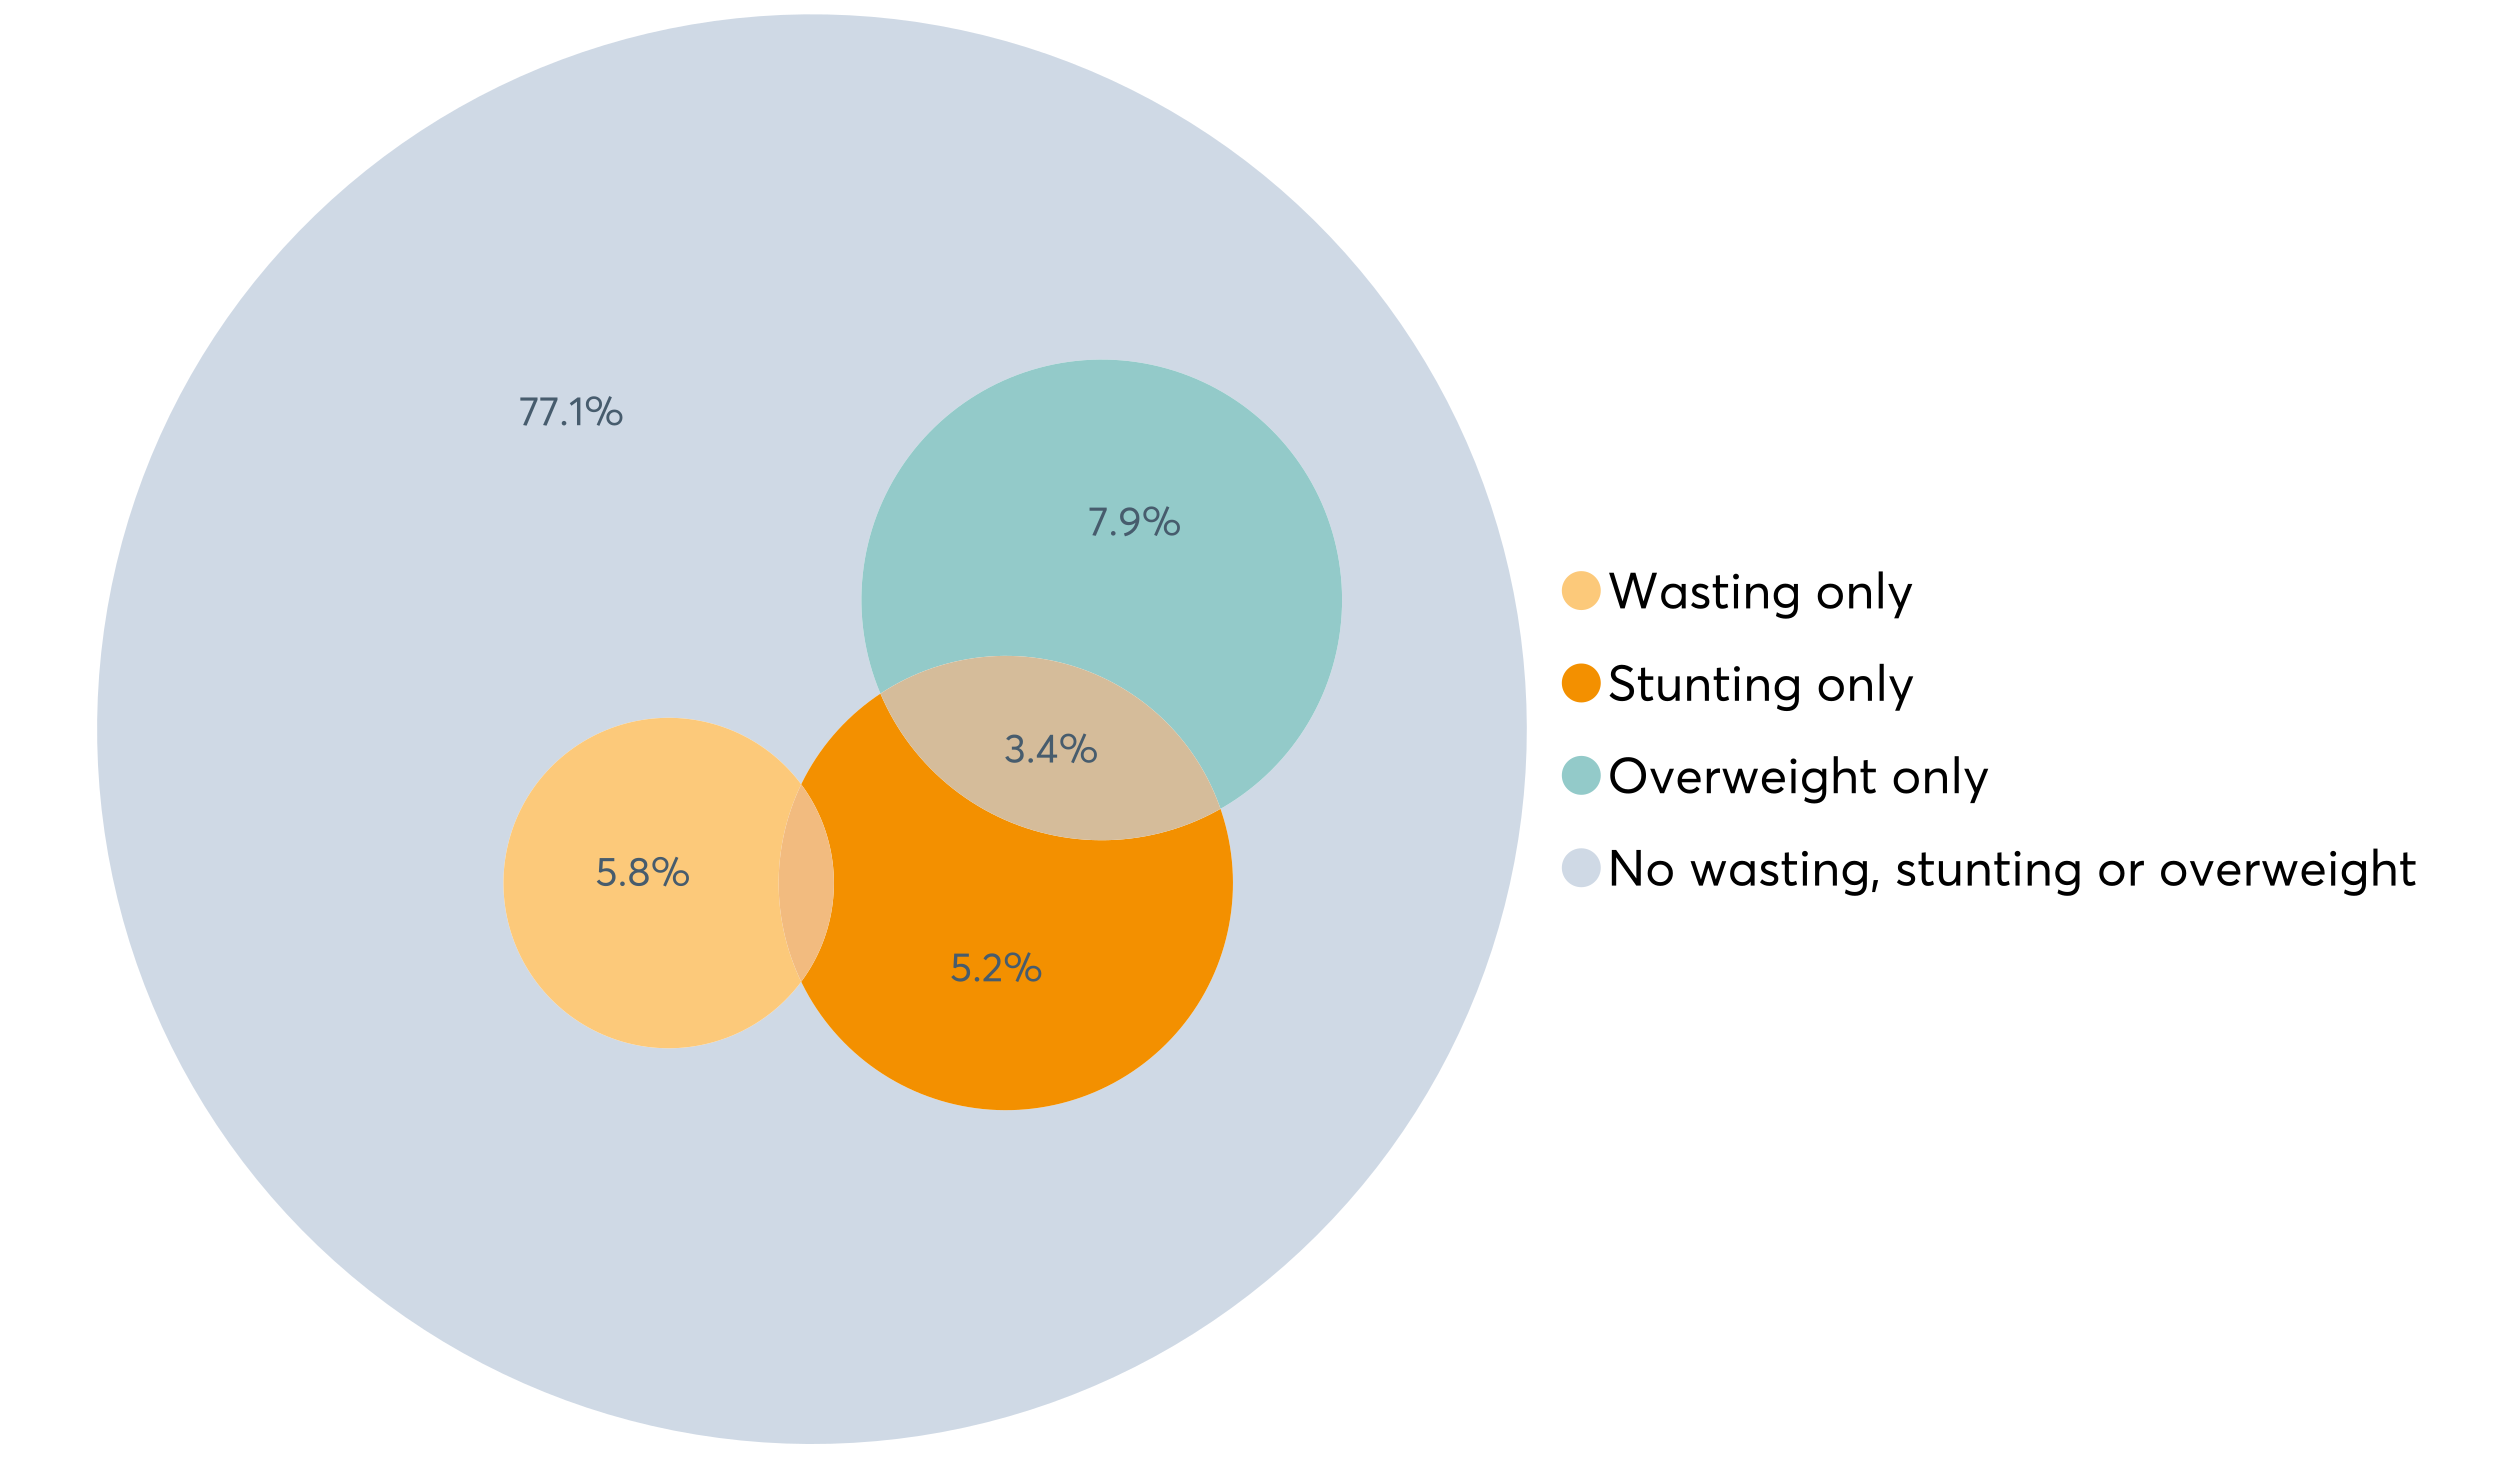 <?xml version="1.0" encoding="UTF-8"?>
<svg xmlns="http://www.w3.org/2000/svg" xmlns:xlink="http://www.w3.org/1999/xlink" width="1234.286pt" height="720pt" viewBox="0 0 1234.286 720" version="1.1">
<defs>
<g>
<symbol overflow="visible" id="glyph0-0">
<path style="stroke:none;" d=""/>
</symbol>
<symbol overflow="visible" id="glyph0-1">
<path style="stroke:none;" d="M 22.234 -17.609 L 24.547 -17.609 L 18.906 0 L 16.828 0 L 12.75 -14.438 L 12.734 -14.438 L 8.578 0 L 6.5 0 L 0.875 -17.609 L 3.172 -17.609 L 7.516 -3.547 L 7.562 -3.547 L 11.531 -17.609 L 13.891 -17.609 L 17.859 -3.5 L 17.891 -3.5 Z M 22.234 -17.609 "/>
</symbol>
<symbol overflow="visible" id="glyph0-2">
<path style="stroke:none;" d="M 11.297 -12.078 L 13.297 -12.078 L 13.297 0 L 11.359 0 L 11.359 -1.906 L 11.344 -1.906 C 10.312 -0.531 8.906 0.156 7.125 0.156 C 5.414 0.156 4 -0.406 2.875 -1.531 C 1.75 -2.656 1.188 -4.129 1.188 -5.953 C 1.188 -7.742 1.742 -9.238 2.859 -10.438 C 3.984 -11.633 5.395 -12.234 7.094 -12.234 C 8.812 -12.234 10.203 -11.578 11.266 -10.266 L 11.297 -10.266 Z M 7.297 -1.688 C 8.422 -1.688 9.379 -2.086 10.172 -2.891 C 10.961 -3.691 11.359 -4.711 11.359 -5.953 C 11.359 -7.191 10.973 -8.238 10.203 -9.094 C 9.441 -9.945 8.477 -10.375 7.312 -10.375 C 6.156 -10.375 5.18 -9.961 4.391 -9.141 C 3.609 -8.328 3.219 -7.266 3.219 -5.953 C 3.219 -4.711 3.594 -3.691 4.344 -2.891 C 5.102 -2.086 6.086 -1.688 7.297 -1.688 Z M 7.297 -1.688 "/>
</symbol>
<symbol overflow="visible" id="glyph0-3">
<path style="stroke:none;" d="M 5.609 0.156 C 3.734 0.156 2.156 -0.426 0.875 -1.594 L 1.906 -3.094 C 2.945 -2.133 4.18 -1.656 5.609 -1.656 C 6.305 -1.656 6.859 -1.812 7.266 -2.125 C 7.68 -2.445 7.891 -2.832 7.891 -3.281 C 7.891 -3.738 7.688 -4.086 7.281 -4.328 C 6.875 -4.566 6.164 -4.859 5.156 -5.203 C 5.094 -5.223 5.047 -5.242 5.016 -5.266 C 3.836 -5.672 2.938 -6.141 2.312 -6.672 C 1.695 -7.203 1.391 -7.973 1.391 -8.984 C 1.391 -9.91 1.766 -10.68 2.516 -11.297 C 3.266 -11.922 4.223 -12.234 5.391 -12.234 C 6.922 -12.234 8.301 -11.738 9.531 -10.75 L 8.484 -9.156 C 7.523 -9.977 6.457 -10.391 5.281 -10.391 C 4.801 -10.391 4.367 -10.258 3.984 -10 C 3.609 -9.738 3.422 -9.398 3.422 -8.984 C 3.422 -8.555 3.609 -8.207 3.984 -7.938 C 4.359 -7.676 4.93 -7.395 5.703 -7.094 C 5.836 -7.039 6.082 -6.945 6.438 -6.812 C 6.789 -6.688 7.023 -6.598 7.141 -6.547 C 7.254 -6.492 7.453 -6.406 7.734 -6.281 C 8.016 -6.164 8.207 -6.078 8.312 -6.016 C 8.414 -5.961 8.566 -5.867 8.766 -5.734 C 8.973 -5.598 9.113 -5.477 9.188 -5.375 C 9.258 -5.281 9.359 -5.148 9.484 -4.984 C 9.609 -4.816 9.695 -4.656 9.75 -4.5 C 9.801 -4.344 9.844 -4.16 9.875 -3.953 C 9.906 -3.742 9.922 -3.523 9.922 -3.297 C 9.922 -2.305 9.547 -1.484 8.797 -0.828 C 8.055 -0.172 6.992 0.156 5.609 0.156 Z M 5.609 0.156 "/>
</symbol>
<symbol overflow="visible" id="glyph0-4">
<path style="stroke:none;" d="M 5.328 0.156 C 3.234 0.156 2.188 -1.094 2.188 -3.594 L 2.188 -10.344 L 0.641 -10.344 L 0.641 -12.078 L 2.188 -12.078 L 2.188 -16.203 L 4.188 -16.422 L 4.188 -12.078 L 8.219 -12.078 L 8.219 -10.344 L 4.188 -10.344 L 4.188 -3.891 C 4.188 -3.148 4.297 -2.602 4.516 -2.25 C 4.742 -1.906 5.133 -1.734 5.688 -1.734 C 6.312 -1.734 6.988 -1.941 7.719 -2.359 L 8.266 -0.594 C 7.367 -0.094 6.391 0.156 5.328 0.156 Z M 5.328 0.156 "/>
</symbol>
<symbol overflow="visible" id="glyph0-5">
<path style="stroke:none;" d="M 3.094 -14.312 C 2.688 -14.312 2.344 -14.445 2.062 -14.719 C 1.789 -15 1.656 -15.336 1.656 -15.734 C 1.656 -16.129 1.789 -16.461 2.062 -16.734 C 2.344 -17.004 2.688 -17.141 3.094 -17.141 C 3.5 -17.141 3.844 -17 4.125 -16.719 C 4.406 -16.438 4.547 -16.109 4.547 -15.734 C 4.547 -15.336 4.406 -15 4.125 -14.719 C 3.844 -14.445 3.5 -14.312 3.094 -14.312 Z M 2.078 0 L 2.078 -12.078 L 4.094 -12.078 L 4.094 0 Z M 2.078 0 "/>
</symbol>
<symbol overflow="visible" id="glyph0-6">
<path style="stroke:none;" d="M 8.344 -12.234 C 9.676 -12.234 10.727 -11.805 11.5 -10.953 C 12.281 -10.098 12.672 -8.836 12.672 -7.172 L 12.672 0 L 10.672 0 L 10.672 -6.594 C 10.672 -9.113 9.688 -10.375 7.719 -10.375 C 6.562 -10.375 5.641 -9.988 4.953 -9.219 C 4.266 -8.445 3.922 -7.383 3.922 -6.031 L 3.922 0 L 1.906 0 L 1.906 -12.078 L 3.922 -12.078 L 3.922 -9.969 L 3.938 -9.969 C 5 -11.477 6.469 -12.234 8.344 -12.234 Z M 8.344 -12.234 "/>
</symbol>
<symbol overflow="visible" id="glyph0-7">
<path style="stroke:none;" d="M 11.094 -12.078 L 13.078 -12.078 L 13.078 -0.922 C 13.078 0.93 12.594 2.391 11.625 3.453 C 10.656 4.523 9.16 5.062 7.141 5.062 C 5.328 5.062 3.691 4.625 2.234 3.75 L 2.703 1.891 C 4.211 2.734 5.66 3.156 7.047 3.156 C 8.348 3.156 9.348 2.816 10.047 2.141 C 10.754 1.473 11.109 0.629 11.109 -0.391 L 11.109 -2.078 L 11.062 -2.078 C 10.051 -0.836 8.688 -0.219 6.969 -0.219 C 5.312 -0.219 3.922 -0.77 2.797 -1.875 C 1.672 -2.988 1.109 -4.43 1.109 -6.203 C 1.109 -7.922 1.66 -9.352 2.766 -10.5 C 3.867 -11.656 5.238 -12.234 6.875 -12.234 C 8.57 -12.234 9.961 -11.617 11.047 -10.391 L 11.094 -10.391 Z M 7.125 -2.109 C 8.332 -2.109 9.305 -2.5 10.047 -3.281 C 10.797 -4.07 11.172 -5.078 11.172 -6.297 C 11.172 -7.492 10.785 -8.469 10.016 -9.219 C 9.242 -9.969 8.281 -10.344 7.125 -10.344 C 5.977 -10.344 5.031 -9.957 4.281 -9.188 C 3.539 -8.426 3.172 -7.457 3.172 -6.281 C 3.172 -5.02 3.551 -4.008 4.312 -3.25 C 5.07 -2.488 6.008 -2.109 7.125 -2.109 Z M 7.125 -2.109 "/>
</symbol>
<symbol overflow="visible" id="glyph0-8">
<path style="stroke:none;" d=""/>
</symbol>
<symbol overflow="visible" id="glyph0-9">
<path style="stroke:none;" d="M 7.422 0.156 C 5.566 0.156 4.062 -0.43 2.906 -1.609 C 1.75 -2.785 1.172 -4.258 1.172 -6.031 C 1.172 -7.801 1.75 -9.273 2.906 -10.453 C 4.062 -11.641 5.566 -12.234 7.422 -12.234 C 9.203 -12.234 10.68 -11.656 11.859 -10.5 C 13.035 -9.344 13.625 -7.852 13.625 -6.031 C 13.625 -4.207 13.035 -2.719 11.859 -1.562 C 10.68 -0.414 9.203 0.156 7.422 0.156 Z M 7.422 -1.688 C 8.598 -1.688 9.586 -2.094 10.391 -2.906 C 11.191 -3.727 11.594 -4.77 11.594 -6.031 C 11.594 -7.301 11.191 -8.344 10.391 -9.156 C 9.598 -9.969 8.609 -10.375 7.422 -10.375 C 6.18 -10.375 5.164 -9.953 4.375 -9.109 C 3.594 -8.273 3.203 -7.242 3.203 -6.016 C 3.203 -4.797 3.594 -3.77 4.375 -2.938 C 5.164 -2.102 6.18 -1.688 7.422 -1.688 Z M 7.422 -1.688 "/>
</symbol>
<symbol overflow="visible" id="glyph0-10">
<path style="stroke:none;" d="M 2.078 0 L 2.078 -18.266 L 4.094 -18.266 L 4.094 0 Z M 2.078 0 "/>
</symbol>
<symbol overflow="visible" id="glyph0-11">
<path style="stroke:none;" d="M 10.344 -12.078 L 12.484 -12.078 L 5.656 4.906 L 3.516 4.906 L 5.688 -0.5 L 0.578 -12.078 L 2.734 -12.078 L 6.656 -2.875 L 6.703 -2.875 Z M 10.344 -12.078 "/>
</symbol>
<symbol overflow="visible" id="glyph0-12">
<path style="stroke:none;" d="M 7.344 0.156 C 4.875 0.156 2.789 -0.754 1.094 -2.578 L 2.484 -4.219 C 3.098 -3.457 3.844 -2.879 4.719 -2.484 C 5.594 -2.086 6.477 -1.891 7.375 -1.891 C 8.457 -1.891 9.328 -2.129 9.984 -2.609 C 10.641 -3.086 10.969 -3.75 10.969 -4.594 C 10.969 -5.051 10.891 -5.445 10.734 -5.781 C 10.578 -6.113 10.305 -6.406 9.922 -6.656 C 9.547 -6.914 9.176 -7.125 8.812 -7.281 C 8.457 -7.438 7.953 -7.641 7.297 -7.891 C 7.18 -7.941 7.086 -7.973 7.016 -7.984 C 6.367 -8.223 5.844 -8.426 5.438 -8.594 C 5.039 -8.77 4.582 -9.016 4.062 -9.328 C 3.539 -9.641 3.133 -9.957 2.844 -10.281 C 2.551 -10.602 2.297 -11.008 2.078 -11.5 C 1.867 -11.988 1.766 -12.531 1.766 -13.125 C 1.766 -14.438 2.285 -15.535 3.328 -16.422 C 4.367 -17.316 5.641 -17.773 7.141 -17.797 C 9.129 -17.797 10.992 -17.109 12.734 -15.734 L 11.406 -14.047 C 10.039 -15.203 8.617 -15.781 7.141 -15.781 C 6.285 -15.781 5.551 -15.551 4.938 -15.094 C 4.32 -14.645 4.016 -14.02 4.016 -13.219 C 4.016 -12.895 4.082 -12.594 4.219 -12.312 C 4.352 -12.039 4.5 -11.816 4.656 -11.641 C 4.82 -11.473 5.113 -11.281 5.531 -11.062 C 5.945 -10.852 6.273 -10.691 6.516 -10.578 C 6.754 -10.473 7.172 -10.305 7.766 -10.078 C 9.586 -9.379 10.785 -8.832 11.359 -8.438 C 12.598 -7.594 13.219 -6.383 13.219 -4.812 C 13.219 -3.258 12.645 -2.039 11.5 -1.156 C 10.352 -0.281 8.969 0.156 7.344 0.156 Z M 7.344 0.156 "/>
</symbol>
<symbol overflow="visible" id="glyph0-13">
<path style="stroke:none;" d="M 10.203 -12.078 L 12.203 -12.078 L 12.203 0 L 10.203 0 L 10.203 -2.016 L 10.172 -2.016 C 9.16 -0.566 7.836 0.156 6.203 0.156 C 4.766 0.156 3.645 -0.258 2.844 -1.094 C 2.051 -1.938 1.656 -3.203 1.656 -4.891 L 1.656 -12.078 L 3.672 -12.078 L 3.672 -5.453 C 3.672 -4.117 3.914 -3.156 4.406 -2.562 C 4.895 -1.977 5.633 -1.688 6.625 -1.688 C 7.613 -1.688 8.457 -2.094 9.156 -2.906 C 9.852 -3.727 10.203 -4.836 10.203 -6.234 Z M 10.203 -12.078 "/>
</symbol>
<symbol overflow="visible" id="glyph0-14">
<path style="stroke:none;" d="M 10.328 0.156 C 7.711 0.156 5.582 -0.691 3.938 -2.391 C 2.289 -4.086 1.469 -6.223 1.469 -8.797 C 1.469 -11.379 2.289 -13.523 3.938 -15.234 C 5.582 -16.941 7.711 -17.797 10.328 -17.797 C 12.836 -17.797 14.926 -16.961 16.594 -15.297 C 18.27 -13.629 19.109 -11.469 19.109 -8.812 C 19.109 -6.164 18.27 -4.008 16.594 -2.344 C 14.926 -0.676 12.836 0.156 10.328 0.156 Z M 10.328 -1.906 C 12.172 -1.906 13.719 -2.555 14.969 -3.859 C 16.219 -5.16 16.844 -6.812 16.844 -8.812 C 16.844 -10.82 16.219 -12.477 14.969 -13.781 C 13.719 -15.082 12.172 -15.734 10.328 -15.734 C 8.391 -15.734 6.801 -15.066 5.562 -13.734 C 4.32 -12.398 3.703 -10.754 3.703 -8.797 C 3.703 -6.848 4.32 -5.211 5.562 -3.891 C 6.801 -2.566 8.391 -1.906 10.328 -1.906 Z M 10.328 -1.906 "/>
</symbol>
<symbol overflow="visible" id="glyph0-15">
<path style="stroke:none;" d="M 10.203 -12.078 L 12.375 -12.078 L 7.469 0 L 5.531 0 L 0.594 -12.078 L 2.75 -12.078 L 6.469 -2.562 L 6.547 -2.562 Z M 10.203 -12.078 "/>
</symbol>
<symbol overflow="visible" id="glyph0-16">
<path style="stroke:none;" d="M 12.562 -6.234 C 12.562 -6.098 12.551 -5.922 12.531 -5.703 L 12.5 -5.406 L 3.203 -5.406 C 3.336 -4.281 3.77 -3.379 4.5 -2.703 C 5.238 -2.023 6.156 -1.688 7.25 -1.688 C 8.656 -1.688 9.785 -2.234 10.641 -3.328 L 12.062 -2.109 C 10.883 -0.598 9.254 0.156 7.172 0.156 C 5.43 0.156 3.992 -0.414 2.859 -1.562 C 1.734 -2.719 1.172 -4.207 1.172 -6.031 C 1.172 -7.832 1.719 -9.316 2.812 -10.484 C 3.914 -11.648 5.297 -12.234 6.953 -12.234 C 8.617 -12.234 9.969 -11.672 11 -10.547 C 12.039 -9.422 12.562 -7.984 12.562 -6.234 Z M 9.406 -9.469 C 8.789 -10.07 8.004 -10.375 7.047 -10.375 C 6.086 -10.375 5.266 -10.078 4.578 -9.484 C 3.891 -8.898 3.457 -8.098 3.281 -7.078 L 10.562 -7.078 C 10.406 -8.078 10.02 -8.875 9.406 -9.469 Z M 9.406 -9.469 "/>
</symbol>
<symbol overflow="visible" id="glyph0-17">
<path style="stroke:none;" d="M 7.891 -12.234 C 8.141 -12.234 8.305 -12.223 8.391 -12.203 L 8.391 -9.969 C 8.023 -10.008 7.758 -10.031 7.594 -10.031 C 6.469 -10.031 5.57 -9.641 4.906 -8.859 C 4.25 -8.078 3.922 -7.066 3.922 -5.828 L 3.922 0 L 1.906 0 L 1.906 -12.078 L 3.922 -12.078 L 3.922 -9.953 L 3.938 -9.953 C 4.883 -11.473 6.203 -12.234 7.891 -12.234 Z M 7.891 -12.234 "/>
</symbol>
<symbol overflow="visible" id="glyph0-18">
<path style="stroke:none;" d="M 16.297 -12.078 L 18.344 -12.078 L 14.141 0 L 12.25 0 L 9.531 -8.812 L 9.5 -8.812 L 6.75 0 L 4.906 0 L 0.719 -12.078 L 2.75 -12.078 L 5.828 -3.047 L 5.875 -3.047 L 8.641 -12.078 L 10.375 -12.078 L 13.172 -3.047 L 13.219 -3.047 Z M 16.297 -12.078 "/>
</symbol>
<symbol overflow="visible" id="glyph0-19">
<path style="stroke:none;" d="M 8.406 -12.234 C 9.781 -12.234 10.852 -11.816 11.625 -10.984 C 12.406 -10.16 12.797 -8.914 12.797 -7.25 L 12.797 0 L 10.797 0 L 10.797 -6.672 C 10.797 -9.141 9.812 -10.375 7.844 -10.375 C 6.633 -10.375 5.676 -9.992 4.969 -9.234 C 4.27 -8.473 3.922 -7.422 3.922 -6.078 L 3.922 0 L 1.906 0 L 1.906 -18.266 L 3.922 -18.266 L 3.922 -10.094 L 3.969 -10.094 C 4.977 -11.52 6.457 -12.234 8.406 -12.234 Z M 8.406 -12.234 "/>
</symbol>
<symbol overflow="visible" id="glyph0-20">
<path style="stroke:none;" d="M 14.359 -17.609 L 16.531 -17.609 L 16.531 0 L 14.312 0 L 4.438 -13.891 L 4.391 -13.891 L 4.391 0 L 2.234 0 L 2.234 -17.609 L 4.359 -17.609 L 14.312 -3.578 L 14.359 -3.578 Z M 14.359 -17.609 "/>
</symbol>
<symbol overflow="visible" id="glyph0-21">
<path style="stroke:none;" d="M 0.797 3.219 L 1.594 -2.734 L 3.797 -2.734 L 2.281 3.219 Z M 0.797 3.219 "/>
</symbol>
<symbol overflow="visible" id="glyph1-0">
<path style="stroke:none;" d=""/>
</symbol>
<symbol overflow="visible" id="glyph1-1">
<path style="stroke:none;" d="M 7.344 -7.094 C 8.07 -6.812 8.641 -6.375 9.047 -5.781 C 9.461 -5.188 9.672 -4.484 9.672 -3.672 C 9.672 -2.555 9.25 -1.645 8.406 -0.938 C 7.57 -0.227 6.52 0.125 5.25 0.125 C 4.113 0.125 3.133 -0.117 2.312 -0.609 C 1.5 -1.109 0.914 -1.77 0.562 -2.594 L 2.016 -3.266 C 2.555 -2.055 3.598 -1.453 5.141 -1.453 C 5.941 -1.453 6.613 -1.68 7.156 -2.141 C 7.695 -2.598 7.969 -3.191 7.969 -3.922 C 7.969 -4.617 7.707 -5.195 7.188 -5.656 C 6.676 -6.125 5.938 -6.359 4.969 -6.359 L 3.828 -6.359 L 3.828 -7.828 L 5.156 -7.828 C 5.988 -7.828 6.609 -8.035 7.016 -8.453 C 7.43 -8.867 7.641 -9.391 7.641 -10.016 C 7.641 -10.672 7.391 -11.203 6.891 -11.609 C 6.398 -12.023 5.789 -12.234 5.062 -12.234 C 3.883 -12.234 2.992 -11.789 2.391 -10.906 L 1.031 -11.641 C 1.406 -12.305 1.941 -12.832 2.641 -13.219 C 3.336 -13.613 4.16 -13.812 5.109 -13.812 C 6.316 -13.812 7.316 -13.488 8.109 -12.844 C 8.91 -12.195 9.312 -11.328 9.312 -10.234 C 9.312 -9.555 9.141 -8.941 8.797 -8.391 C 8.453 -7.836 7.969 -7.414 7.344 -7.125 Z M 7.344 -7.094 "/>
</symbol>
<symbol overflow="visible" id="glyph1-2">
<path style="stroke:none;" d="M 2.406 0.125 C 2.07 0.125 1.797 0.016 1.578 -0.203 C 1.359 -0.422 1.25 -0.688 1.25 -1 C 1.25 -1.312 1.359 -1.578 1.578 -1.797 C 1.797 -2.023 2.07 -2.141 2.406 -2.141 C 2.719 -2.141 2.984 -2.023 3.203 -1.797 C 3.43 -1.578 3.547 -1.312 3.547 -1 C 3.547 -0.688 3.43 -0.422 3.203 -0.203 C 2.984 0.016 2.719 0.125 2.406 0.125 Z M 2.406 0.125 "/>
</symbol>
<symbol overflow="visible" id="glyph1-3">
<path style="stroke:none;" d="M 6.984 0 L 6.984 -2.406 L 0.625 -2.406 L 0.625 -3.609 L 7.234 -13.703 L 8.656 -13.703 L 8.656 -3.922 L 10.641 -3.922 L 10.641 -2.406 L 8.656 -2.406 L 8.656 0 Z M 2.625 -3.891 L 7.016 -3.891 L 7.016 -10.641 Z M 2.625 -3.891 "/>
</symbol>
<symbol overflow="visible" id="glyph1-4">
<path style="stroke:none;" d="M 7.531 0.344 L 6.219 -0.219 L 12.422 -14.391 L 13.734 -13.812 Z M 4.859 -6.438 C 3.742 -6.438 2.801 -6.801 2.031 -7.531 C 1.27 -8.27 0.891 -9.223 0.891 -10.391 C 0.891 -11.473 1.258 -12.391 2 -13.141 C 2.738 -13.898 3.691 -14.281 4.859 -14.281 C 5.984 -14.281 6.93 -13.922 7.703 -13.203 C 8.473 -12.484 8.859 -11.547 8.859 -10.391 C 8.859 -9.285 8.484 -8.348 7.734 -7.578 C 6.992 -6.816 6.035 -6.438 4.859 -6.438 Z M 4.891 -7.719 C 5.641 -7.719 6.254 -7.973 6.734 -8.484 C 7.211 -8.992 7.453 -9.625 7.453 -10.375 C 7.453 -11.145 7.203 -11.77 6.703 -12.25 C 6.211 -12.738 5.609 -12.984 4.891 -12.984 C 4.129 -12.984 3.508 -12.734 3.031 -12.234 C 2.551 -11.734 2.312 -11.113 2.312 -10.375 C 2.312 -9.582 2.555 -8.941 3.047 -8.453 C 3.535 -7.961 4.148 -7.719 4.891 -7.719 Z M 14.969 0.125 C 13.852 0.125 12.91 -0.238 12.141 -0.969 C 11.379 -1.707 11 -2.656 11 -3.812 C 11 -4.895 11.367 -5.816 12.109 -6.578 C 12.859 -7.336 13.812 -7.719 14.969 -7.719 C 16.082 -7.719 17.023 -7.348 17.797 -6.609 C 18.566 -5.879 18.953 -4.945 18.953 -3.812 C 18.953 -2.707 18.582 -1.773 17.844 -1.016 C 17.113 -0.254 16.156 0.125 14.969 0.125 Z M 14.969 -1.156 C 15.738 -1.156 16.363 -1.406 16.844 -1.906 C 17.32 -2.414 17.562 -3.039 17.562 -3.781 C 17.562 -4.57 17.312 -5.207 16.812 -5.688 C 16.312 -6.176 15.695 -6.422 14.969 -6.422 C 14.219 -6.422 13.602 -6.164 13.125 -5.656 C 12.656 -5.156 12.422 -4.531 12.422 -3.781 C 12.422 -3.008 12.664 -2.379 13.156 -1.891 C 13.645 -1.398 14.25 -1.156 14.969 -1.156 Z M 14.969 -1.156 "/>
</symbol>
<symbol overflow="visible" id="glyph1-5">
<path style="stroke:none;" d="M 0.531 -13.703 L 9.016 -13.703 L 9.016 -12.516 L 3.594 0.234 L 1.906 -0.094 L 7.156 -12.141 L 0.531 -12.141 Z M 0.531 -13.703 "/>
</symbol>
<symbol overflow="visible" id="glyph1-6">
<path style="stroke:none;" d="M 3.984 0 L 3.984 -11.656 L 1.25 -9.609 L 0.422 -10.859 L 4.266 -13.703 L 5.656 -13.703 L 5.656 0 Z M 3.984 0 "/>
</symbol>
<symbol overflow="visible" id="glyph1-7">
<path style="stroke:none;" d="M 5.688 -8.688 C 6.945 -8.688 8 -8.289 8.844 -7.5 C 9.688 -6.707 10.109 -5.648 10.109 -4.328 C 10.109 -3.023 9.648 -1.953 8.734 -1.109 C 7.816 -0.273 6.688 0.141 5.344 0.141 C 4.395 0.141 3.52 -0.062 2.719 -0.469 C 1.914 -0.875 1.273 -1.438 0.797 -2.156 L 2.047 -3.109 C 2.367 -2.586 2.805 -2.176 3.359 -1.875 C 3.91 -1.582 4.531 -1.438 5.219 -1.438 C 6.113 -1.438 6.867 -1.711 7.484 -2.266 C 8.098 -2.816 8.406 -3.508 8.406 -4.344 C 8.406 -5.238 8.098 -5.941 7.484 -6.453 C 6.867 -6.961 6.125 -7.219 5.25 -7.219 C 4.207 -7.219 3.398 -6.961 2.828 -6.453 L 1.859 -6.766 L 2.25 -13.703 L 9.484 -13.703 L 9.484 -12.141 L 3.828 -12.141 L 3.609 -8.297 C 4.367 -8.555 5.062 -8.688 5.688 -8.688 Z M 5.688 -8.688 "/>
</symbol>
<symbol overflow="visible" id="glyph1-8">
<path style="stroke:none;" d="M 7.938 -7.422 C 8.719 -7.16 9.348 -6.711 9.828 -6.078 C 10.305 -5.441 10.547 -4.672 10.547 -3.766 C 10.547 -2.609 10.086 -1.672 9.172 -0.953 C 8.254 -0.234 7.102 0.125 5.719 0.125 C 4.32 0.125 3.172 -0.242 2.266 -0.984 C 1.367 -1.723 0.922 -2.648 0.922 -3.766 C 0.922 -4.672 1.16 -5.441 1.641 -6.078 C 2.117 -6.711 2.742 -7.16 3.516 -7.422 L 3.516 -7.438 C 3.004 -7.594 2.555 -7.938 2.172 -8.469 C 1.785 -9 1.594 -9.617 1.594 -10.328 C 1.594 -11.398 1.977 -12.25 2.75 -12.875 C 3.52 -13.5 4.508 -13.812 5.719 -13.812 C 6.957 -13.812 7.957 -13.492 8.719 -12.859 C 9.488 -12.223 9.875 -11.379 9.875 -10.328 C 9.875 -9.641 9.676 -9.023 9.281 -8.484 C 8.883 -7.941 8.438 -7.594 7.938 -7.438 Z M 5.719 -12.328 C 4.977 -12.328 4.375 -12.117 3.906 -11.703 C 3.438 -11.285 3.203 -10.785 3.203 -10.203 C 3.203 -9.578 3.438 -9.078 3.906 -8.703 C 4.375 -8.328 4.977 -8.141 5.719 -8.141 C 6.477 -8.141 7.094 -8.328 7.562 -8.703 C 8.039 -9.078 8.281 -9.578 8.281 -10.203 C 8.281 -10.816 8.035 -11.32 7.547 -11.719 C 7.055 -12.125 6.445 -12.328 5.719 -12.328 Z M 5.719 -1.391 C 6.633 -1.391 7.379 -1.641 7.953 -2.141 C 8.523 -2.641 8.812 -3.242 8.812 -3.953 C 8.812 -4.734 8.523 -5.363 7.953 -5.844 C 7.379 -6.332 6.633 -6.578 5.719 -6.578 C 4.789 -6.578 4.039 -6.332 3.469 -5.844 C 2.895 -5.363 2.609 -4.734 2.609 -3.953 C 2.609 -3.211 2.906 -2.598 3.5 -2.109 C 4.102 -1.629 4.844 -1.391 5.719 -1.391 Z M 5.719 -1.391 "/>
</symbol>
<symbol overflow="visible" id="glyph1-9">
<path style="stroke:none;" d="M 3.328 -1.531 L 9.406 -1.531 L 9.406 0 L 0.797 0 L 0.781 -1.156 L 5.469 -5.938 C 6.156 -6.656 6.676 -7.289 7.031 -7.844 C 7.383 -8.406 7.562 -8.992 7.562 -9.609 C 7.562 -10.367 7.32 -10.992 6.844 -11.484 C 6.363 -11.984 5.742 -12.234 4.984 -12.234 C 3.672 -12.234 2.688 -11.613 2.031 -10.375 L 0.797 -11.219 C 1.672 -12.945 3.098 -13.812 5.078 -13.812 C 6.223 -13.812 7.203 -13.445 8.016 -12.719 C 8.828 -11.988 9.234 -11.016 9.234 -9.797 C 9.234 -9.004 9.051 -8.25 8.688 -7.531 C 8.332 -6.812 7.734 -6.031 6.891 -5.188 L 3.328 -1.578 Z M 3.328 -1.531 "/>
</symbol>
<symbol overflow="visible" id="glyph1-10">
<path style="stroke:none;" d="M 5.688 -13.812 C 7.051 -13.812 8.191 -13.312 9.109 -12.312 C 10.023 -11.32 10.484 -10.031 10.484 -8.438 C 10.484 -7.238 10.273 -6.109 9.859 -5.047 C 9.453 -3.984 8.91 -3.082 8.234 -2.344 C 7.555 -1.602 6.797 -0.988 5.953 -0.5 C 5.109 -0.02 4.234 0.305 3.328 0.484 L 2.844 -0.953 C 4.207 -1.297 5.398 -1.906 6.422 -2.781 C 7.453 -3.656 8.16 -4.801 8.547 -6.219 L 8.516 -6.234 C 7.598 -5.43 6.461 -5.031 5.109 -5.031 C 3.898 -5.031 2.898 -5.422 2.109 -6.203 C 1.328 -6.984 0.938 -8.023 0.938 -9.328 C 0.938 -10.609 1.391 -11.676 2.297 -12.531 C 3.203 -13.383 4.332 -13.812 5.688 -13.812 Z M 5.469 -6.578 C 6.156 -6.578 6.801 -6.75 7.406 -7.094 C 8.008 -7.438 8.492 -7.895 8.859 -8.469 L 8.859 -8.578 C 8.859 -9.68 8.562 -10.57 7.969 -11.25 C 7.375 -11.926 6.617 -12.266 5.703 -12.266 C 4.797 -12.266 4.055 -11.977 3.484 -11.406 C 2.91 -10.832 2.625 -10.141 2.625 -9.328 C 2.625 -8.504 2.883 -7.836 3.406 -7.328 C 3.926 -6.828 4.613 -6.578 5.469 -6.578 Z M 5.469 -6.578 "/>
</symbol>
</g>
</defs>
<g id="surface131657">
<path style=" stroke:none;fill-rule:nonzero;fill:rgb(98.824%,78.824%,47.843%);fill-opacity:1;" d="M 790.324 291.582 C 790.324 296.891 786.02 301.195 780.711 301.195 C 775.398 301.195 771.094 296.891 771.094 291.582 C 771.094 286.273 775.398 281.969 780.711 281.969 C 786.02 281.969 790.324 286.273 790.324 291.582 "/>
<g style="fill:rgb(0%,0%,0%);fill-opacity:1;">
  <use xlink:href="#glyph0-1" x="793.543" y="300.387"/>
  <use xlink:href="#glyph0-2" x="818.944" y="300.387"/>
  <use xlink:href="#glyph0-3" x="834.026" y="300.387"/>
  <use xlink:href="#glyph0-4" x="844.965" y="300.387"/>
  <use xlink:href="#glyph0-5" x="853.994" y="300.387"/>
  <use xlink:href="#glyph0-6" x="860.195" y="300.387"/>
  <use xlink:href="#glyph0-7" x="874.583" y="300.387"/>
  <use xlink:href="#glyph0-8" x="889.441" y="300.387"/>
  <use xlink:href="#glyph0-9" x="896.263" y="300.387"/>
  <use xlink:href="#glyph0-6" x="911.072" y="300.387"/>
  <use xlink:href="#glyph0-10" x="925.459" y="300.387"/>
  <use xlink:href="#glyph0-11" x="931.66" y="300.387"/>
</g>
<path style=" stroke:none;fill-rule:nonzero;fill:rgb(95.294%,56.471%,0%);fill-opacity:1;" d="M 790.324 337.195 C 790.324 342.504 786.02 346.809 780.711 346.809 C 775.398 346.809 771.094 342.504 771.094 337.195 C 771.094 331.883 775.398 327.578 780.711 327.578 C 786.02 327.578 790.324 331.883 790.324 337.195 "/>
<g style="fill:rgb(0%,0%,0%);fill-opacity:1;">
  <use xlink:href="#glyph0-12" x="793.543" y="346"/>
  <use xlink:href="#glyph0-4" x="808.029" y="346"/>
  <use xlink:href="#glyph0-13" x="817.059" y="346"/>
  <use xlink:href="#glyph0-6" x="831.049" y="346"/>
  <use xlink:href="#glyph0-4" x="845.436" y="346"/>
  <use xlink:href="#glyph0-5" x="854.465" y="346"/>
  <use xlink:href="#glyph0-6" x="860.667" y="346"/>
  <use xlink:href="#glyph0-7" x="875.054" y="346"/>
  <use xlink:href="#glyph0-8" x="889.913" y="346"/>
  <use xlink:href="#glyph0-9" x="896.734" y="346"/>
  <use xlink:href="#glyph0-6" x="911.543" y="346"/>
  <use xlink:href="#glyph0-10" x="925.93" y="346"/>
  <use xlink:href="#glyph0-11" x="932.132" y="346"/>
</g>
<path style=" stroke:none;fill-rule:nonzero;fill:rgb(57.647%,79.216%,78.824%);fill-opacity:1;" d="M 790.324 382.805 C 790.324 388.117 786.02 392.422 780.711 392.422 C 775.398 392.422 771.094 388.117 771.094 382.805 C 771.094 377.496 775.398 373.191 780.711 373.191 C 786.02 373.191 790.324 377.496 790.324 382.805 "/>
<g style="fill:rgb(0%,0%,0%);fill-opacity:1;">
  <use xlink:href="#glyph0-14" x="793.543" y="391.613"/>
  <use xlink:href="#glyph0-15" x="814.107" y="391.613"/>
  <use xlink:href="#glyph0-16" x="827.08" y="391.613"/>
  <use xlink:href="#glyph0-17" x="840.773" y="391.613"/>
  <use xlink:href="#glyph0-18" x="849.628" y="391.613"/>
  <use xlink:href="#glyph0-16" x="868.679" y="391.613"/>
  <use xlink:href="#glyph0-5" x="882.372" y="391.613"/>
  <use xlink:href="#glyph0-7" x="888.573" y="391.613"/>
  <use xlink:href="#glyph0-19" x="903.432" y="391.613"/>
  <use xlink:href="#glyph0-4" x="917.918" y="391.613"/>
  <use xlink:href="#glyph0-8" x="926.947" y="391.613"/>
  <use xlink:href="#glyph0-9" x="933.769" y="391.613"/>
  <use xlink:href="#glyph0-6" x="948.578" y="391.613"/>
  <use xlink:href="#glyph0-10" x="962.965" y="391.613"/>
  <use xlink:href="#glyph0-11" x="969.166" y="391.613"/>
</g>
<path style=" stroke:none;fill-rule:nonzero;fill:rgb(81.176%,85.098%,89.804%);fill-opacity:1;" d="M 790.324 428.418 C 790.324 433.727 786.02 438.031 780.711 438.031 C 775.398 438.031 771.094 433.727 771.094 428.418 C 771.094 423.109 775.398 418.805 780.711 418.805 C 786.02 418.805 790.324 423.109 790.324 428.418 "/>
<g style="fill:rgb(0%,0%,0%);fill-opacity:1;">
  <use xlink:href="#glyph0-20" x="793.543" y="437.223"/>
  <use xlink:href="#glyph0-9" x="812.296" y="437.223"/>
  <use xlink:href="#glyph0-8" x="827.105" y="437.223"/>
  <use xlink:href="#glyph0-18" x="833.926" y="437.223"/>
  <use xlink:href="#glyph0-2" x="852.977" y="437.223"/>
  <use xlink:href="#glyph0-3" x="868.059" y="437.223"/>
  <use xlink:href="#glyph0-4" x="878.998" y="437.223"/>
  <use xlink:href="#glyph0-5" x="888.027" y="437.223"/>
  <use xlink:href="#glyph0-6" x="894.229" y="437.223"/>
  <use xlink:href="#glyph0-7" x="908.616" y="437.223"/>
  <use xlink:href="#glyph0-21" x="923.474" y="437.223"/>
  <use xlink:href="#glyph0-8" x="928.808" y="437.223"/>
  <use xlink:href="#glyph0-3" x="935.629" y="437.223"/>
  <use xlink:href="#glyph0-4" x="946.568" y="437.223"/>
  <use xlink:href="#glyph0-13" x="955.598" y="437.223"/>
  <use xlink:href="#glyph0-6" x="969.588" y="437.223"/>
  <use xlink:href="#glyph0-4" x="983.975" y="437.223"/>
  <use xlink:href="#glyph0-5" x="993.004" y="437.223"/>
  <use xlink:href="#glyph0-6" x="999.206" y="437.223"/>
  <use xlink:href="#glyph0-7" x="1013.593" y="437.223"/>
  <use xlink:href="#glyph0-8" x="1028.452" y="437.223"/>
  <use xlink:href="#glyph0-9" x="1035.273" y="437.223"/>
  <use xlink:href="#glyph0-17" x="1050.082" y="437.223"/>
  <use xlink:href="#glyph0-8" x="1058.938" y="437.223"/>
  <use xlink:href="#glyph0-9" x="1065.759" y="437.223"/>
  <use xlink:href="#glyph0-15" x="1080.568" y="437.223"/>
  <use xlink:href="#glyph0-16" x="1093.541" y="437.223"/>
  <use xlink:href="#glyph0-17" x="1107.234" y="437.223"/>
  <use xlink:href="#glyph0-18" x="1116.09" y="437.223"/>
  <use xlink:href="#glyph0-16" x="1135.14" y="437.223"/>
  <use xlink:href="#glyph0-5" x="1148.833" y="437.223"/>
  <use xlink:href="#glyph0-7" x="1155.034" y="437.223"/>
  <use xlink:href="#glyph0-19" x="1169.893" y="437.223"/>
  <use xlink:href="#glyph0-4" x="1184.379" y="437.223"/>
</g>
<path style=" stroke:none;fill-rule:nonzero;fill:rgb(81.176%,85.098%,89.804%);fill-opacity:1;" d="M 410.219 712.816 L 421.355 712.348 L 432.465 711.523 L 443.547 710.352 L 454.586 708.832 L 465.57 706.961 L 476.492 704.746 L 487.34 702.188 L 498.098 699.285 L 508.762 696.047 L 519.316 692.477 L 529.75 688.57 L 540.059 684.34 L 550.23 679.785 L 560.25 674.91 L 570.113 669.723 L 579.805 664.223 L 589.32 658.426 L 598.645 652.328 L 607.777 645.938 L 616.699 639.262 L 625.406 632.312 L 633.891 625.086 L 642.145 617.598 L 650.156 609.855 L 657.918 601.859 L 665.426 593.625 L 672.672 585.156 L 679.645 576.465 L 686.336 567.559 L 692.746 558.441 L 698.867 549.129 L 704.688 539.629 L 710.207 529.945 L 715.418 520.098 L 720.316 510.086 L 724.895 499.93 L 729.148 489.629 L 733.078 479.203 L 736.676 468.656 L 739.938 458 L 742.863 447.25 L 745.449 436.41 L 747.688 425.492 L 749.582 414.512 L 751.129 403.477 L 752.328 392.398 L 753.176 381.289 L 753.672 370.156 L 753.816 359.012 L 753.609 347.871 L 753.051 336.742 L 752.141 325.637 L 750.883 314.566 L 749.273 303.539 L 747.316 292.566 L 745.016 281.664 L 742.371 270.84 L 739.387 260.105 L 736.062 249.469 L 732.406 238.941 L 728.422 228.535 L 724.105 218.262 L 719.473 208.129 L 714.52 198.145 L 709.254 188.324 L 703.68 178.676 L 697.805 169.207 L 691.633 159.93 L 685.172 150.852 L 678.43 141.98 L 671.406 133.328 L 664.117 124.898 L 656.562 116.707 L 648.754 108.754 L 640.699 101.055 L 632.406 93.613 L 623.883 86.438 L 615.133 79.535 L 606.172 72.91 L 597.008 66.574 L 587.648 60.527 L 578.102 54.781 L 568.375 49.336 L 558.484 44.203 L 548.438 39.387 L 538.242 34.887 L 527.91 30.715 L 517.453 26.867 L 506.879 23.352 L 496.199 20.176 L 485.422 17.336 L 474.562 14.836 L 463.629 12.684 L 452.637 10.875 L 441.586 9.414 L 430.5 8.305 L 419.383 7.543 L 408.246 7.137 L 397.105 7.078 L 385.965 7.375 L 374.84 8.02 L 363.742 9.02 L 352.68 10.363 L 341.668 12.062 L 330.711 14.102 L 319.828 16.492 L 309.023 19.219 L 298.312 22.289 L 287.703 25.695 L 277.207 29.438 L 266.832 33.504 L 256.59 37.898 L 246.496 42.613 L 236.551 47.645 L 226.773 52.988 L 217.168 58.637 L 207.746 64.59 L 198.516 70.832 L 189.488 77.363 L 180.672 84.18 L 172.074 91.266 L 163.707 98.625 L 155.574 106.242 L 147.684 114.113 L 140.047 122.227 L 132.672 130.582 L 125.562 139.16 L 118.727 147.961 L 112.176 156.977 L 105.91 166.191 L 99.938 175.598 L 94.266 185.191 L 88.902 194.957 L 83.848 204.887 L 79.109 214.973 L 74.691 225.203 L 70.598 235.566 L 66.836 246.055 L 63.402 256.66 L 60.309 267.363 L 57.555 278.16 L 55.141 289.039 L 53.074 299.988 L 51.355 311 L 49.98 322.059 L 48.957 333.152 L 48.285 344.277 L 47.965 355.414 L 47.996 366.559 L 48.379 377.695 L 49.113 388.812 L 50.199 399.906 L 51.633 410.953 L 53.414 421.953 L 55.543 432.891 L 58.02 443.758 L 60.832 454.539 L 63.988 465.227 L 67.477 475.809 L 71.301 486.277 L 75.449 496.617 L 79.926 506.824 L 84.719 516.883 L 89.828 526.785 L 95.25 536.52 L 100.977 546.082 L 107 555.457 L 113.316 564.637 L 119.918 573.613 L 126.801 582.375 L 133.957 590.918 L 141.383 599.227 L 149.062 607.301 L 156.996 615.125 L 165.172 622.699 L 173.582 630.008 L 182.219 637.047 L 191.074 643.812 L 200.137 650.297 L 209.402 656.488 L 218.855 662.383 L 228.492 667.98 L 238.301 673.27 L 248.273 678.242 L 258.395 682.902 L 268.66 687.238 L 279.055 691.25 L 289.574 694.93 L 300.203 698.277 L 310.93 701.289 L 321.75 703.957 L 332.648 706.285 L 343.613 708.266 L 354.637 709.898 L 365.707 711.184 L 376.809 712.121 L 387.938 712.703 L 399.078 712.938 Z M 492.469 548.047 L 488.93 547.863 L 485.402 547.566 L 481.887 547.156 L 478.383 546.637 L 474.898 546.008 L 471.434 545.27 L 467.996 544.422 L 464.586 543.465 L 461.211 542.398 L 457.867 541.23 L 454.562 539.957 L 451.301 538.578 L 448.086 537.098 L 444.918 535.516 L 441.801 533.836 L 438.738 532.059 L 435.734 530.184 L 432.789 528.215 L 429.91 526.156 L 427.094 524.008 L 424.352 521.77 L 421.676 519.445 L 419.078 517.039 L 416.559 514.555 L 414.117 511.988 L 411.758 509.348 L 409.484 506.633 L 407.297 503.848 L 405.199 500.996 L 403.191 498.078 L 401.277 495.098 L 399.457 492.062 L 397.734 488.969 L 396.113 485.82 L 395.566 484.672 L 394.566 486.004 L 392.953 488.012 L 391.281 489.969 L 389.547 491.871 L 387.75 493.719 L 385.898 495.512 L 383.992 497.242 L 382.031 498.91 L 380.016 500.52 L 377.953 502.062 L 375.844 503.539 L 373.688 504.945 L 371.488 506.289 L 369.25 507.559 L 366.969 508.758 L 364.652 509.883 L 362.301 510.938 L 359.918 511.914 L 357.508 512.816 L 355.066 513.645 L 352.602 514.395 L 350.117 515.062 L 347.609 515.656 L 345.086 516.168 L 342.547 516.598 L 339.992 516.949 L 337.434 517.223 L 334.863 517.41 L 332.289 517.52 L 329.715 517.547 L 327.141 517.492 L 324.566 517.359 L 322 517.145 L 319.441 516.844 L 316.895 516.469 L 314.359 516.012 L 311.84 515.473 L 309.34 514.855 L 306.859 514.16 L 304.402 513.387 L 301.973 512.535 L 299.566 511.609 L 297.195 510.605 L 294.855 509.527 L 292.551 508.379 L 290.285 507.156 L 288.055 505.863 L 285.871 504.5 L 283.73 503.066 L 281.633 501.57 L 279.586 500.008 L 277.59 498.379 L 275.648 496.688 L 273.758 494.938 L 271.922 493.129 L 270.148 491.266 L 268.434 489.344 L 266.777 487.367 L 265.188 485.344 L 263.66 483.27 L 262.199 481.145 L 260.809 478.98 L 259.484 476.77 L 258.23 474.52 L 257.051 472.23 L 255.941 469.906 L 254.906 467.547 L 253.949 465.156 L 253.066 462.734 L 252.258 460.289 L 251.531 457.82 L 250.879 455.328 L 250.309 452.816 L 249.816 450.289 L 249.402 447.746 L 249.07 445.191 L 248.82 442.629 L 248.652 440.059 L 248.562 437.484 L 248.555 434.906 L 248.629 432.332 L 248.785 429.762 L 249.02 427.195 L 249.34 424.641 L 249.734 422.094 L 250.215 419.566 L 250.773 417.051 L 251.41 414.555 L 252.125 412.078 L 252.918 409.629 L 253.785 407.203 L 254.734 404.809 L 255.754 402.445 L 256.848 400.113 L 258.016 397.816 L 259.258 395.559 L 260.57 393.344 L 261.949 391.168 L 263.398 389.039 L 264.91 386.953 L 266.492 384.922 L 268.133 382.938 L 269.84 381.008 L 271.605 379.129 L 273.43 377.312 L 275.309 375.551 L 277.242 373.852 L 279.23 372.211 L 281.27 370.637 L 283.355 369.125 L 285.488 367.684 L 287.668 366.309 L 289.887 365 L 292.148 363.766 L 294.445 362.602 L 296.777 361.512 L 299.145 360.496 L 301.543 359.559 L 303.969 358.691 L 306.422 357.906 L 308.898 357.195 L 311.395 356.566 L 313.91 356.012 L 316.445 355.543 L 318.988 355.148 L 321.547 354.836 L 324.113 354.605 L 326.684 354.457 L 329.258 354.391 L 331.832 354.402 L 334.406 354.496 L 336.977 354.672 L 339.539 354.93 L 342.094 355.266 L 344.637 355.684 L 347.164 356.184 L 349.672 356.762 L 352.164 357.418 L 354.633 358.152 L 357.078 358.965 L 359.492 359.852 L 361.883 360.816 L 364.238 361.855 L 366.562 362.973 L 368.848 364.156 L 371.094 365.414 L 373.301 366.742 L 375.465 368.141 L 377.586 369.605 L 379.656 371.137 L 381.676 372.734 L 383.648 374.391 L 385.566 376.113 L 387.426 377.891 L 389.23 379.73 L 390.977 381.625 L 392.664 383.57 L 394.285 385.57 L 395.562 387.254 L 395.836 386.676 L 397.441 383.52 L 399.145 380.418 L 400.949 377.367 L 402.848 374.379 L 404.836 371.449 L 406.918 368.586 L 409.09 365.789 L 411.352 363.062 L 413.695 360.41 L 416.121 357.828 L 418.629 355.328 L 421.211 352.906 L 423.871 350.57 L 426.602 348.316 L 429.406 346.152 L 432.273 344.078 L 434.68 342.449 L 434.531 342.105 L 433.137 338.629 L 431.852 335.109 L 430.676 331.551 L 429.617 327.957 L 428.668 324.332 L 427.84 320.68 L 427.121 317 L 426.523 313.305 L 426.039 309.586 L 425.676 305.859 L 425.43 302.121 L 425.301 298.375 L 425.289 294.629 L 425.398 290.887 L 425.625 287.145 L 425.969 283.414 L 426.43 279.695 L 427.008 275.996 L 427.703 272.312 L 428.516 268.656 L 429.441 265.027 L 430.48 261.426 L 431.633 257.863 L 432.898 254.336 L 434.273 250.852 L 435.762 247.41 L 437.355 244.02 L 439.055 240.684 L 440.855 237.398 L 442.766 234.172 L 444.77 231.012 L 446.879 227.914 L 449.082 224.883 L 451.379 221.922 L 453.77 219.039 L 456.25 216.23 L 458.816 213.5 L 461.469 210.855 L 464.203 208.293 L 467.016 205.82 L 469.906 203.438 L 472.871 201.145 L 475.906 198.949 L 479.012 196.852 L 482.18 194.852 L 485.406 192.949 L 488.695 191.156 L 492.039 189.461 L 495.434 187.879 L 498.875 186.398 L 502.363 185.031 L 505.891 183.773 L 509.461 182.629 L 513.062 181.598 L 516.691 180.68 L 520.352 179.875 L 524.035 179.191 L 527.738 178.621 L 531.457 178.168 L 535.188 177.832 L 538.93 177.613 L 542.676 177.516 L 546.422 177.535 L 550.164 177.672 L 553.902 177.926 L 557.629 178.301 L 561.344 178.793 L 565.043 179.398 L 568.719 180.125 L 572.367 180.965 L 575.992 181.918 L 579.582 182.988 L 583.137 184.168 L 586.652 185.461 L 590.129 186.863 L 593.555 188.379 L 596.934 189.996 L 600.258 191.723 L 603.527 193.555 L 606.738 195.484 L 609.883 197.52 L 612.965 199.648 L 615.98 201.875 L 618.918 204.195 L 621.785 206.609 L 624.574 209.113 L 627.281 211.699 L 629.906 214.375 L 632.445 217.129 L 634.898 219.961 L 637.258 222.871 L 639.527 225.852 L 641.699 228.906 L 643.773 232.023 L 645.75 235.207 L 647.621 238.453 L 649.395 241.754 L 651.059 245.109 L 652.617 248.516 L 654.066 251.973 L 655.406 255.469 L 656.637 259.008 L 657.754 262.586 L 658.758 266.195 L 659.645 269.836 L 660.422 273.5 L 661.078 277.188 L 661.617 280.895 L 662.043 284.617 L 662.348 288.352 L 662.535 292.094 L 662.605 295.84 L 662.559 299.586 L 662.391 303.328 L 662.105 307.062 L 661.703 310.789 L 661.184 314.5 L 660.547 318.191 L 659.793 321.859 L 658.922 325.504 L 657.941 329.121 L 656.844 332.703 L 655.633 336.25 L 654.312 339.754 L 652.883 343.219 L 651.344 346.633 L 649.695 350 L 647.945 353.309 L 646.09 356.566 L 644.129 359.758 L 642.074 362.891 L 639.918 365.953 L 637.668 368.949 L 635.324 371.871 L 632.887 374.719 L 630.363 377.488 L 627.754 380.176 L 625.059 382.781 L 622.285 385.297 L 619.434 387.727 L 616.504 390.062 L 613.504 392.309 L 610.434 394.457 L 607.301 396.504 L 604.102 398.457 L 602.566 399.324 L 603.094 400.844 L 604.148 404.223 L 605.098 407.633 L 605.938 411.074 L 606.668 414.539 L 607.293 418.023 L 607.801 421.527 L 608.203 425.047 L 608.492 428.578 L 608.668 432.113 L 608.734 435.652 L 608.688 439.195 L 608.531 442.73 L 608.262 446.262 L 607.883 449.781 L 607.391 453.289 L 606.789 456.777 L 606.074 460.246 L 605.254 463.691 L 604.324 467.109 L 603.289 470.496 L 602.145 473.848 L 600.898 477.16 L 599.543 480.434 L 598.09 483.66 L 596.531 486.844 L 594.879 489.973 L 593.125 493.047 L 591.273 496.066 L 589.328 499.027 L 587.293 501.922 L 585.164 504.754 L 582.949 507.516 L 580.648 510.207 L 578.262 512.824 L 575.793 515.363 L 573.25 517.824 L 570.625 520.207 L 567.93 522.5 L 565.164 524.711 L 562.328 526.832 L 559.426 528.859 L 556.461 530.801 L 553.438 532.641 L 550.359 534.391 L 547.223 536.039 L 544.039 537.586 L 540.809 539.035 L 537.531 540.379 L 534.215 541.621 L 530.863 542.754 L 527.473 543.785 L 524.055 544.707 L 520.609 545.52 L 517.137 546.223 L 513.648 546.816 L 510.141 547.301 L 506.617 547.672 L 503.086 547.934 L 499.547 548.082 L 496.008 548.121 Z M 492.469 548.047 "/>
<path style=" stroke:none;fill-rule:nonzero;fill:rgb(98.824%,78.824%,47.843%);fill-opacity:1;" d="M 332.289 517.52 L 334.863 517.41 L 337.434 517.223 L 339.992 516.949 L 342.547 516.598 L 345.086 516.168 L 347.609 515.656 L 350.117 515.062 L 352.602 514.395 L 355.066 513.645 L 357.508 512.816 L 359.918 511.914 L 362.301 510.938 L 364.652 509.883 L 366.969 508.758 L 369.25 507.559 L 371.488 506.289 L 373.688 504.945 L 375.844 503.539 L 377.953 502.062 L 380.016 500.52 L 382.031 498.91 L 383.992 497.242 L 385.898 495.512 L 387.75 493.719 L 389.547 491.871 L 391.281 489.969 L 392.953 488.012 L 394.566 486.004 L 395.566 484.672 L 394.59 482.625 L 393.168 479.383 L 391.848 476.094 L 390.633 472.77 L 389.523 469.406 L 388.52 466.008 L 387.625 462.582 L 386.84 459.129 L 386.164 455.656 L 385.598 452.16 L 385.141 448.648 L 384.797 445.125 L 384.562 441.59 L 384.441 438.051 L 384.434 434.512 L 384.535 430.969 L 384.746 427.438 L 385.074 423.91 L 385.508 420.395 L 386.055 416.898 L 386.715 413.418 L 387.48 409.961 L 388.355 406.527 L 389.34 403.129 L 390.43 399.758 L 391.625 396.426 L 392.926 393.133 L 394.328 389.883 L 395.562 387.254 L 394.285 385.57 L 392.664 383.57 L 390.977 381.625 L 389.23 379.73 L 387.426 377.891 L 385.566 376.113 L 383.648 374.391 L 381.676 372.734 L 379.656 371.137 L 377.586 369.605 L 375.465 368.141 L 373.301 366.742 L 371.094 365.414 L 368.848 364.156 L 366.562 362.973 L 364.238 361.855 L 361.883 360.816 L 359.492 359.852 L 357.078 358.965 L 354.633 358.152 L 352.164 357.418 L 349.672 356.762 L 347.164 356.184 L 344.637 355.684 L 342.094 355.266 L 339.539 354.93 L 336.977 354.672 L 334.406 354.496 L 331.832 354.402 L 329.258 354.391 L 326.684 354.457 L 324.113 354.605 L 321.547 354.836 L 318.988 355.148 L 316.445 355.543 L 313.91 356.012 L 311.395 356.566 L 308.898 357.195 L 306.422 357.906 L 303.969 358.691 L 301.543 359.559 L 299.145 360.496 L 296.777 361.512 L 294.445 362.602 L 292.148 363.766 L 289.887 365 L 287.668 366.309 L 285.488 367.684 L 283.355 369.125 L 281.27 370.637 L 279.23 372.211 L 277.242 373.852 L 275.309 375.551 L 273.43 377.312 L 271.605 379.129 L 269.84 381.008 L 268.133 382.938 L 266.492 384.922 L 264.91 386.953 L 263.398 389.039 L 261.949 391.168 L 260.57 393.344 L 259.258 395.559 L 258.016 397.816 L 256.848 400.113 L 255.754 402.445 L 254.734 404.809 L 253.785 407.203 L 252.918 409.629 L 252.125 412.078 L 251.41 414.555 L 250.773 417.051 L 250.215 419.566 L 249.734 422.094 L 249.34 424.641 L 249.02 427.195 L 248.785 429.762 L 248.629 432.332 L 248.555 434.906 L 248.562 437.484 L 248.652 440.059 L 248.82 442.629 L 249.07 445.191 L 249.402 447.746 L 249.816 450.289 L 250.309 452.816 L 250.879 455.328 L 251.531 457.82 L 252.258 460.289 L 253.066 462.734 L 253.949 465.156 L 254.906 467.547 L 255.941 469.906 L 257.051 472.23 L 258.23 474.52 L 259.484 476.77 L 260.809 478.98 L 262.199 481.145 L 263.66 483.27 L 265.188 485.344 L 266.777 487.367 L 268.434 489.344 L 270.148 491.266 L 271.922 493.129 L 273.758 494.938 L 275.648 496.688 L 277.59 498.379 L 279.586 500.008 L 281.633 501.57 L 283.73 503.066 L 285.871 504.5 L 288.055 505.863 L 290.285 507.156 L 292.551 508.379 L 294.855 509.527 L 297.195 510.605 L 299.566 511.609 L 301.973 512.535 L 304.402 513.387 L 306.859 514.16 L 309.34 514.855 L 311.84 515.473 L 314.359 516.012 L 316.895 516.469 L 319.441 516.844 L 322 517.145 L 324.566 517.359 L 327.141 517.492 L 329.715 517.547 Z M 332.289 517.52 "/>
<path style=" stroke:none;fill-rule:nonzero;fill:rgb(95.294%,56.471%,0%);fill-opacity:1;" d="M 499.547 548.082 L 503.086 547.934 L 506.617 547.672 L 510.141 547.301 L 513.648 546.816 L 517.137 546.223 L 520.609 545.52 L 524.055 544.707 L 527.473 543.785 L 530.863 542.754 L 534.215 541.621 L 537.531 540.379 L 540.809 539.035 L 544.039 537.586 L 547.223 536.039 L 550.359 534.391 L 553.438 532.641 L 556.461 530.801 L 559.426 528.859 L 562.328 526.832 L 565.164 524.711 L 567.93 522.5 L 570.625 520.207 L 573.25 517.824 L 575.793 515.363 L 578.262 512.824 L 580.648 510.207 L 582.949 507.516 L 585.164 504.754 L 587.293 501.922 L 589.328 499.027 L 591.273 496.066 L 593.125 493.047 L 594.879 489.973 L 596.531 486.844 L 598.09 483.66 L 599.543 480.434 L 600.898 477.16 L 602.145 473.848 L 603.289 470.496 L 604.324 467.109 L 605.254 463.691 L 606.074 460.246 L 606.789 456.777 L 607.391 453.289 L 607.883 449.781 L 608.262 446.262 L 608.531 442.73 L 608.688 439.195 L 608.734 435.652 L 608.668 432.113 L 608.492 428.578 L 608.203 425.047 L 607.801 421.527 L 607.293 418.023 L 606.668 414.539 L 605.938 411.074 L 605.098 407.633 L 604.148 404.223 L 603.094 400.844 L 602.566 399.324 L 600.84 400.305 L 597.527 402.047 L 594.156 403.688 L 590.738 405.219 L 587.273 406.641 L 583.762 407.953 L 580.215 409.156 L 576.629 410.242 L 573.012 411.219 L 569.367 412.078 L 565.695 412.824 L 562 413.453 L 558.289 413.965 L 554.562 414.359 L 550.828 414.633 L 547.086 414.793 L 543.34 414.832 L 539.594 414.754 L 535.852 414.559 L 532.117 414.242 L 528.395 413.812 L 524.691 413.262 L 521.004 412.598 L 517.34 411.812 L 513.703 410.918 L 510.094 409.906 L 506.52 408.781 L 502.984 407.543 L 499.488 406.195 L 496.039 404.734 L 492.637 403.168 L 489.281 401.496 L 485.984 399.719 L 482.746 397.836 L 479.566 395.855 L 476.453 393.773 L 473.406 391.594 L 470.426 389.32 L 467.523 386.953 L 464.695 384.492 L 461.945 381.949 L 459.281 379.316 L 456.699 376.602 L 454.203 373.809 L 451.797 370.938 L 449.48 367.992 L 447.262 364.973 L 445.137 361.887 L 443.113 358.734 L 441.188 355.52 L 439.363 352.246 L 437.648 348.918 L 436.035 345.535 L 434.68 342.449 L 432.273 344.078 L 429.406 346.152 L 426.602 348.316 L 423.871 350.57 L 421.211 352.906 L 418.629 355.328 L 416.121 357.828 L 413.695 360.41 L 411.352 363.062 L 409.09 365.789 L 406.918 368.586 L 404.836 371.449 L 402.848 374.379 L 400.949 377.367 L 399.145 380.418 L 397.441 383.52 L 395.836 386.676 L 395.562 387.254 L 395.844 387.621 L 397.34 389.719 L 398.766 391.867 L 400.121 394.055 L 401.41 396.285 L 402.629 398.555 L 403.773 400.863 L 404.844 403.203 L 405.84 405.578 L 406.762 407.984 L 407.609 410.418 L 408.375 412.875 L 409.066 415.359 L 409.676 417.859 L 410.211 420.379 L 410.66 422.914 L 411.035 425.465 L 411.324 428.023 L 411.535 430.59 L 411.664 433.164 L 411.711 435.738 L 411.68 438.312 L 411.562 440.887 L 411.367 443.457 L 411.09 446.016 L 410.734 448.566 L 410.297 451.105 L 409.777 453.629 L 409.18 456.133 L 408.504 458.621 L 407.75 461.082 L 406.918 463.52 L 406.012 465.93 L 405.027 468.312 L 403.969 470.66 L 402.836 472.973 L 401.633 475.25 L 400.355 477.488 L 399.012 479.684 L 397.594 481.836 L 396.113 483.945 L 395.566 484.672 L 396.113 485.82 L 397.734 488.969 L 399.457 492.062 L 401.277 495.098 L 403.191 498.078 L 405.199 500.996 L 407.297 503.848 L 409.484 506.633 L 411.758 509.348 L 414.117 511.988 L 416.559 514.555 L 419.078 517.039 L 421.676 519.445 L 424.352 521.77 L 427.094 524.008 L 429.91 526.156 L 432.789 528.215 L 435.734 530.184 L 438.738 532.059 L 441.801 533.836 L 444.918 535.516 L 448.086 537.098 L 451.301 538.578 L 454.562 539.957 L 457.867 541.23 L 461.211 542.398 L 464.586 543.465 L 467.996 544.422 L 471.434 545.27 L 474.898 546.008 L 478.383 546.637 L 481.887 547.156 L 485.402 547.566 L 488.93 547.863 L 492.469 548.047 L 496.008 548.121 Z M 499.547 548.082 "/>
<path style=" stroke:none;fill-rule:nonzero;fill:rgb(57.647%,79.216%,78.824%);fill-opacity:1;" d="M 604.102 398.457 L 607.301 396.504 L 610.434 394.457 L 613.504 392.309 L 616.504 390.062 L 619.434 387.727 L 622.285 385.297 L 625.059 382.781 L 627.754 380.176 L 630.363 377.488 L 632.887 374.719 L 635.324 371.871 L 637.668 368.949 L 639.918 365.953 L 642.074 362.891 L 644.129 359.758 L 646.09 356.566 L 647.945 353.309 L 649.695 350 L 651.344 346.633 L 652.883 343.219 L 654.312 339.754 L 655.633 336.25 L 656.844 332.703 L 657.941 329.121 L 658.922 325.504 L 659.793 321.859 L 660.547 318.191 L 661.184 314.5 L 661.703 310.789 L 662.105 307.062 L 662.391 303.328 L 662.559 299.586 L 662.605 295.84 L 662.535 292.094 L 662.348 288.352 L 662.043 284.617 L 661.617 280.895 L 661.078 277.188 L 660.422 273.5 L 659.645 269.836 L 658.758 266.195 L 657.754 262.586 L 656.637 259.008 L 655.406 255.469 L 654.066 251.973 L 652.617 248.516 L 651.059 245.109 L 649.395 241.754 L 647.621 238.453 L 645.75 235.207 L 643.773 232.023 L 641.699 228.906 L 639.527 225.852 L 637.258 222.871 L 634.898 219.961 L 632.445 217.129 L 629.906 214.375 L 627.281 211.699 L 624.574 209.113 L 621.785 206.609 L 618.918 204.195 L 615.98 201.875 L 612.965 199.648 L 609.883 197.52 L 606.738 195.484 L 603.527 193.555 L 600.258 191.723 L 596.934 189.996 L 593.555 188.379 L 590.129 186.863 L 586.652 185.461 L 583.137 184.168 L 579.582 182.988 L 575.992 181.918 L 572.367 180.965 L 568.719 180.125 L 565.043 179.398 L 561.344 178.793 L 557.629 178.301 L 553.902 177.926 L 550.164 177.672 L 546.422 177.535 L 542.676 177.516 L 538.93 177.613 L 535.188 177.832 L 531.457 178.168 L 527.738 178.621 L 524.035 179.191 L 520.352 179.875 L 516.691 180.68 L 513.062 181.598 L 509.461 182.629 L 505.891 183.773 L 502.363 185.031 L 498.875 186.398 L 495.434 187.879 L 492.039 189.461 L 488.695 191.156 L 485.406 192.949 L 482.18 194.852 L 479.012 196.852 L 475.906 198.949 L 472.871 201.145 L 469.906 203.438 L 467.016 205.82 L 464.203 208.293 L 461.469 210.855 L 458.816 213.5 L 456.25 216.23 L 453.77 219.039 L 451.379 221.922 L 449.082 224.883 L 446.879 227.914 L 444.77 231.012 L 442.766 234.172 L 440.855 237.398 L 439.055 240.684 L 437.355 244.02 L 435.762 247.41 L 434.273 250.852 L 432.898 254.336 L 431.633 257.863 L 430.48 261.426 L 429.441 265.027 L 428.516 268.656 L 427.703 272.312 L 427.008 275.996 L 426.43 279.695 L 425.969 283.414 L 425.625 287.145 L 425.398 290.887 L 425.289 294.629 L 425.301 298.375 L 425.43 302.121 L 425.676 305.859 L 426.039 309.586 L 426.523 313.305 L 427.121 317 L 427.84 320.68 L 428.668 324.332 L 429.617 327.957 L 430.676 331.551 L 431.852 335.109 L 433.137 338.629 L 434.531 342.105 L 434.68 342.449 L 435.207 342.094 L 438.199 340.203 L 441.254 338.406 L 444.359 336.707 L 447.52 335.109 L 450.73 333.609 L 453.984 332.215 L 457.277 330.922 L 460.613 329.734 L 463.988 328.652 L 467.391 327.676 L 470.824 326.809 L 474.281 326.051 L 477.762 325.398 L 481.262 324.859 L 484.777 324.434 L 488.305 324.117 L 491.84 323.91 L 495.379 323.816 L 498.922 323.836 L 502.461 323.965 L 505.992 324.207 L 509.516 324.559 L 513.027 325.023 L 516.52 325.598 L 519.996 326.281 L 523.445 327.074 L 526.871 327.977 L 530.266 328.988 L 533.625 330.105 L 536.949 331.328 L 540.23 332.652 L 543.473 334.082 L 546.664 335.613 L 549.809 337.246 L 552.898 338.977 L 555.93 340.801 L 558.906 342.723 L 561.816 344.738 L 564.664 346.84 L 567.445 349.035 L 570.152 351.316 L 572.789 353.68 L 575.348 356.129 L 577.832 358.652 L 580.23 361.258 L 582.547 363.934 L 584.777 366.684 L 586.922 369.504 L 588.973 372.391 L 590.938 375.336 L 592.801 378.348 L 594.574 381.414 L 596.246 384.535 L 597.82 387.707 L 599.293 390.926 L 600.664 394.191 L 601.93 397.496 L 602.566 399.324 Z M 604.102 398.457 "/>
<path style=" stroke:none;fill-rule:nonzero;fill:rgb(94.902%,73.333%,49.804%);fill-opacity:1;" d="M 396.113 483.945 L 397.594 481.836 L 399.012 479.684 L 400.355 477.488 L 401.633 475.25 L 402.836 472.973 L 403.969 470.66 L 405.027 468.312 L 406.012 465.93 L 406.918 463.52 L 407.75 461.082 L 408.504 458.621 L 409.18 456.133 L 409.777 453.629 L 410.297 451.105 L 410.734 448.566 L 411.09 446.016 L 411.367 443.457 L 411.562 440.887 L 411.68 438.312 L 411.711 435.738 L 411.664 433.164 L 411.535 430.59 L 411.324 428.023 L 411.035 425.465 L 410.66 422.914 L 410.211 420.379 L 409.676 417.859 L 409.066 415.359 L 408.375 412.875 L 407.609 410.418 L 406.762 407.984 L 405.84 405.578 L 404.844 403.203 L 403.773 400.863 L 402.629 398.555 L 401.41 396.285 L 400.121 394.055 L 398.766 391.867 L 397.34 389.719 L 395.844 387.621 L 395.562 387.254 L 394.328 389.883 L 392.926 393.133 L 391.625 396.426 L 390.43 399.758 L 389.34 403.129 L 388.355 406.527 L 387.48 409.961 L 386.715 413.418 L 386.055 416.898 L 385.508 420.395 L 385.074 423.91 L 384.746 427.438 L 384.535 430.969 L 384.434 434.512 L 384.441 438.051 L 384.562 441.59 L 384.797 445.125 L 385.141 448.648 L 385.598 452.16 L 386.164 455.656 L 386.84 459.129 L 387.625 462.582 L 388.52 466.008 L 389.523 469.406 L 390.633 472.77 L 391.848 476.094 L 393.168 479.383 L 394.59 482.625 L 395.566 484.672 Z M 396.113 483.945 "/>
<path style=" stroke:none;fill-rule:nonzero;fill:rgb(83.529%,73.725%,60.392%);fill-opacity:1;" d="M 547.086 414.793 L 550.828 414.633 L 554.562 414.359 L 558.289 413.965 L 562 413.453 L 565.695 412.824 L 569.367 412.078 L 573.012 411.219 L 576.629 410.242 L 580.215 409.156 L 583.762 407.953 L 587.273 406.641 L 590.738 405.219 L 594.156 403.688 L 597.527 402.047 L 600.84 400.305 L 602.566 399.324 L 601.93 397.496 L 600.664 394.191 L 599.293 390.926 L 597.82 387.707 L 596.246 384.535 L 594.574 381.414 L 592.801 378.348 L 590.938 375.336 L 588.973 372.391 L 586.922 369.504 L 584.777 366.684 L 582.547 363.934 L 580.23 361.258 L 577.832 358.652 L 575.348 356.129 L 572.789 353.68 L 570.152 351.316 L 567.445 349.035 L 564.664 346.84 L 561.816 344.738 L 558.906 342.723 L 555.93 340.801 L 552.898 338.977 L 549.809 337.246 L 546.664 335.613 L 543.473 334.082 L 540.23 332.652 L 536.949 331.328 L 533.625 330.105 L 530.266 328.988 L 526.871 327.977 L 523.445 327.074 L 519.996 326.281 L 516.52 325.598 L 513.027 325.023 L 509.516 324.559 L 505.992 324.207 L 502.461 323.965 L 498.922 323.836 L 495.379 323.816 L 491.84 323.91 L 488.305 324.117 L 484.777 324.434 L 481.262 324.859 L 477.762 325.398 L 474.281 326.051 L 470.824 326.809 L 467.391 327.676 L 463.988 328.652 L 460.613 329.734 L 457.277 330.922 L 453.984 332.215 L 450.73 333.609 L 447.52 335.109 L 444.359 336.707 L 441.254 338.406 L 438.199 340.203 L 435.207 342.094 L 434.68 342.449 L 436.035 345.535 L 437.648 348.918 L 439.363 352.246 L 441.188 355.52 L 443.113 358.734 L 445.137 361.887 L 447.262 364.973 L 449.48 367.992 L 451.797 370.938 L 454.203 373.809 L 456.699 376.602 L 459.281 379.316 L 461.945 381.949 L 464.695 384.492 L 467.523 386.953 L 470.426 389.32 L 473.406 391.594 L 476.453 393.773 L 479.566 395.855 L 482.746 397.836 L 485.984 399.719 L 489.281 401.496 L 492.637 403.168 L 496.039 404.734 L 499.488 406.195 L 502.984 407.543 L 506.52 408.781 L 510.094 409.906 L 513.703 410.918 L 517.34 411.812 L 521.004 412.598 L 524.691 413.262 L 528.395 413.812 L 532.117 414.242 L 535.852 414.559 L 539.594 414.754 L 543.34 414.832 Z M 547.086 414.793 "/>
<g style="fill:rgb(27.843%,36.078%,42.745%);fill-opacity:1;">
  <use xlink:href="#glyph1-1" x="495.738" y="376.477"/>
  <use xlink:href="#glyph1-2" x="506.468" y="376.477"/>
  <use xlink:href="#glyph1-3" x="511.275" y="376.477"/>
  <use xlink:href="#glyph1-4" x="522.603" y="376.477"/>
</g>
<g style="fill:rgb(27.843%,36.078%,42.745%);fill-opacity:1;">
  <use xlink:href="#glyph1-5" x="256.371" y="209.93"/>
  <use xlink:href="#glyph1-5" x="266.224" y="209.93"/>
  <use xlink:href="#glyph1-2" x="276.076" y="209.93"/>
  <use xlink:href="#glyph1-6" x="280.883" y="209.93"/>
  <use xlink:href="#glyph1-4" x="288.362" y="209.93"/>
</g>
<g style="fill:rgb(27.843%,36.078%,42.745%);fill-opacity:1;">
  <use xlink:href="#glyph1-7" x="293.812" y="437.34"/>
  <use xlink:href="#glyph1-2" x="304.922" y="437.34"/>
  <use xlink:href="#glyph1-8" x="309.728" y="437.34"/>
  <use xlink:href="#glyph1-4" x="321.196" y="437.34"/>
</g>
<g style="fill:rgb(27.843%,36.078%,42.745%);fill-opacity:1;">
  <use xlink:href="#glyph1-7" x="468.855" y="484.5"/>
  <use xlink:href="#glyph1-2" x="479.965" y="484.5"/>
  <use xlink:href="#glyph1-9" x="484.771" y="484.5"/>
  <use xlink:href="#glyph1-4" x="495.162" y="484.5"/>
</g>
<g style="fill:rgb(27.843%,36.078%,42.745%);fill-opacity:1;">
  <use xlink:href="#glyph1-5" x="537.391" y="264.309"/>
  <use xlink:href="#glyph1-2" x="547.243" y="264.309"/>
  <use xlink:href="#glyph1-10" x="552.05" y="264.309"/>
  <use xlink:href="#glyph1-4" x="563.598" y="264.309"/>
</g>
</g>
</svg>
